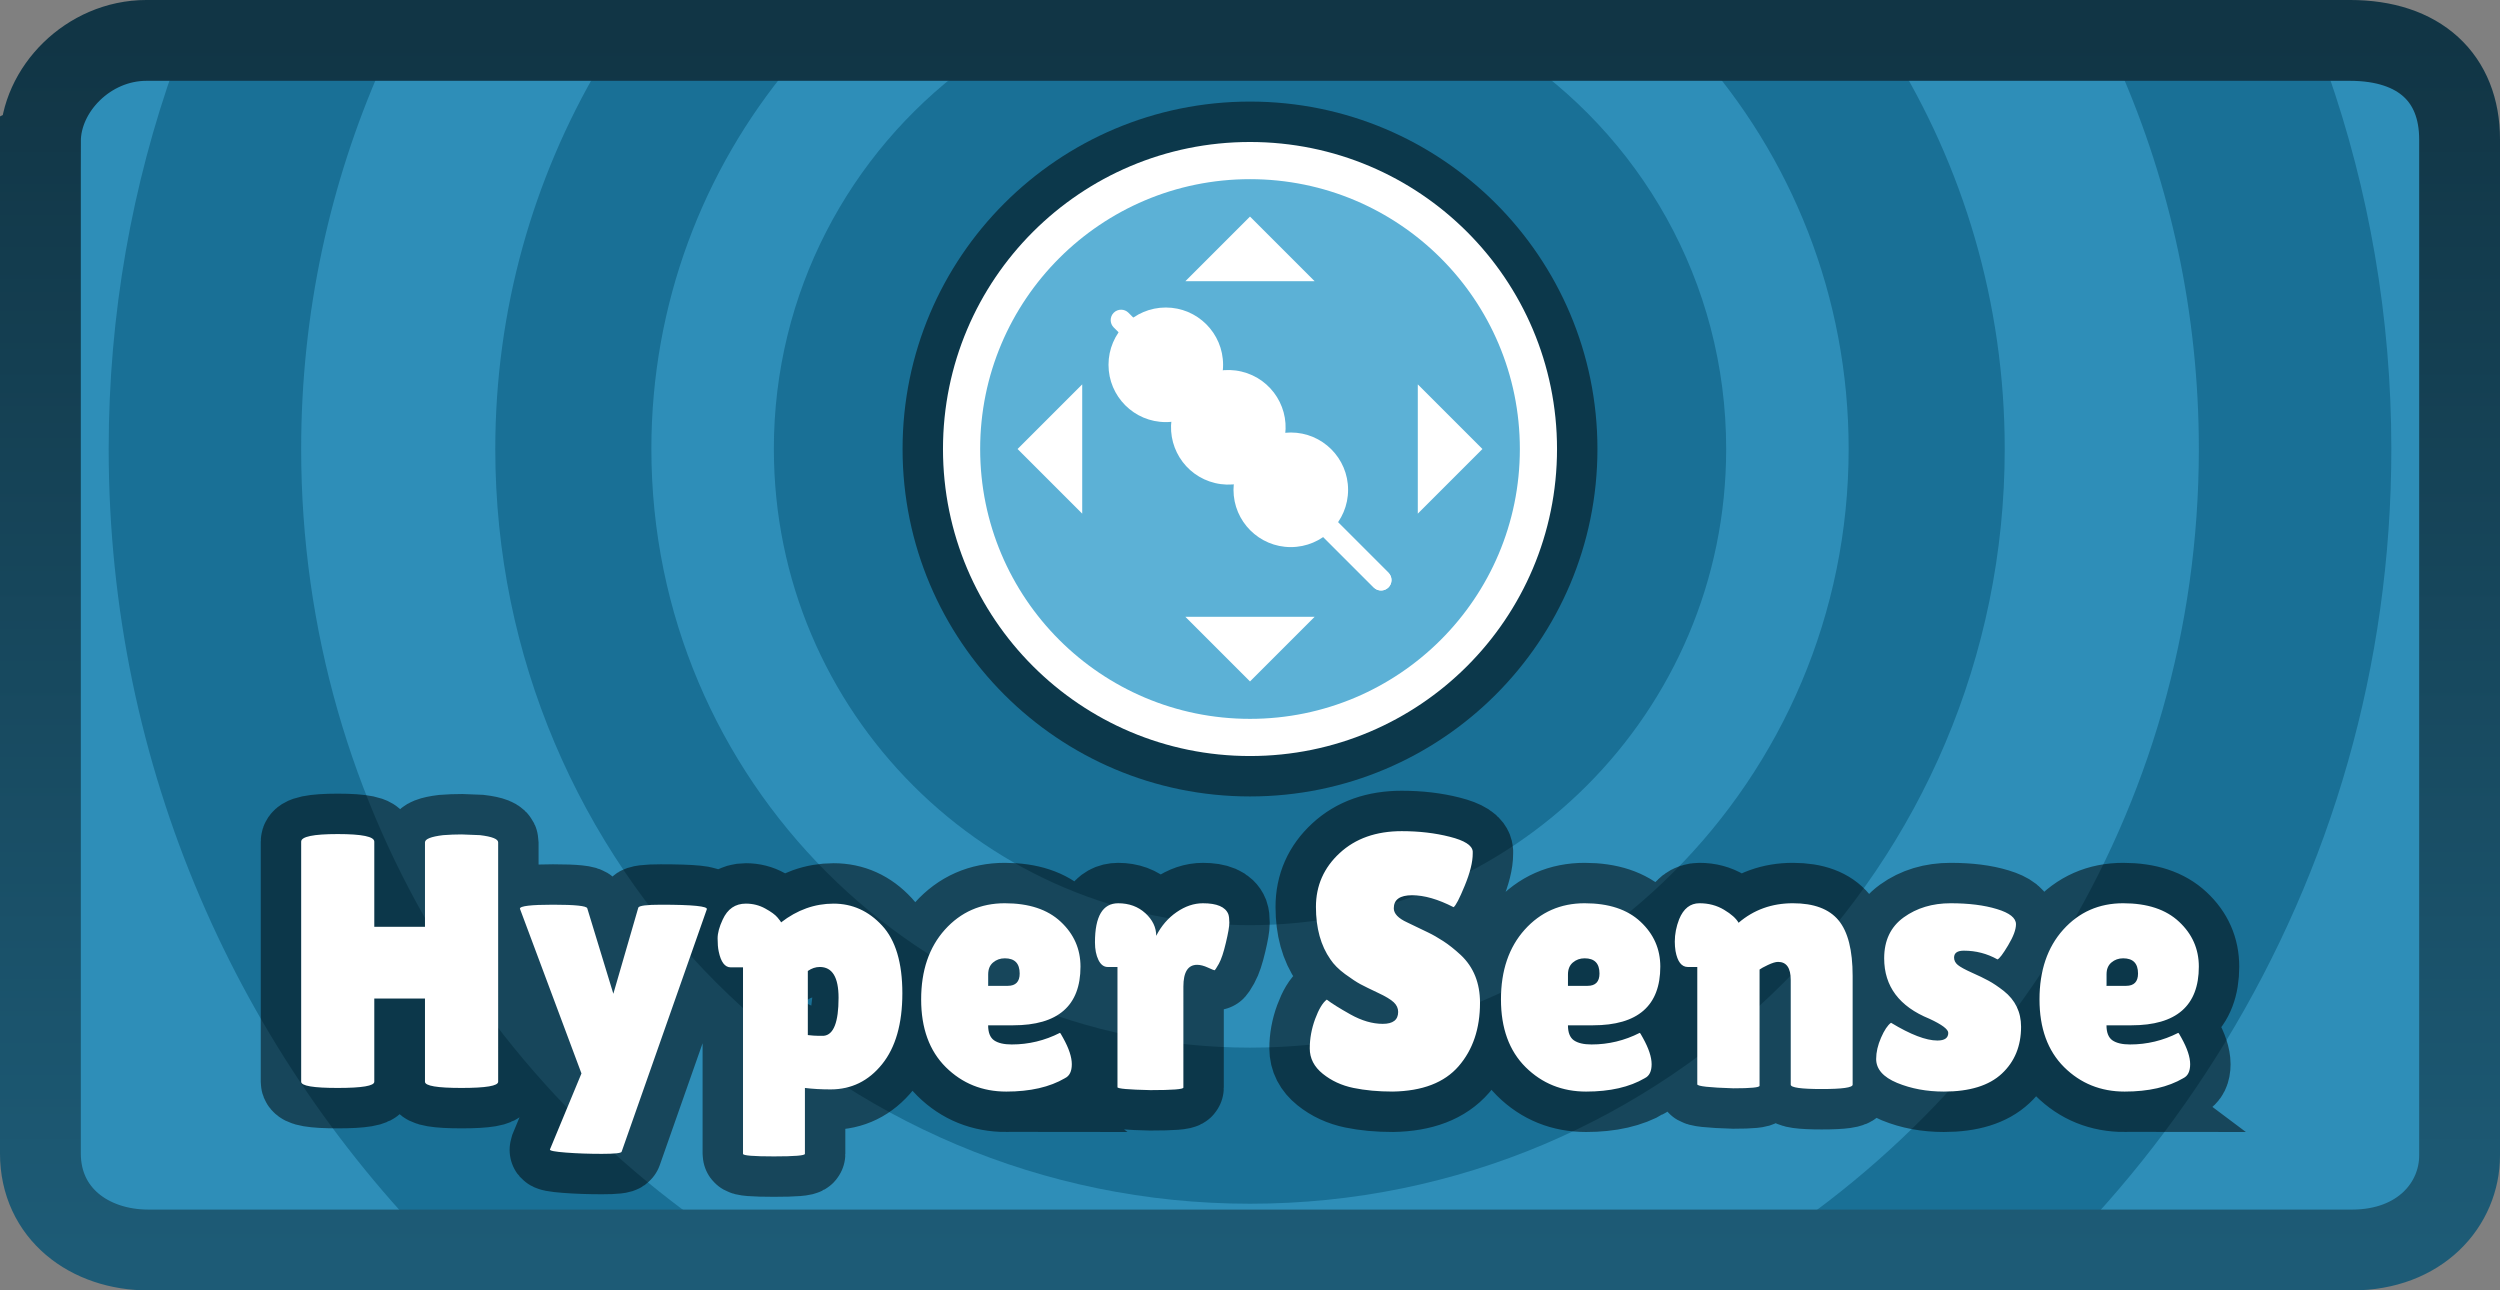 <svg version="1.1" xmlns="http://www.w3.org/2000/svg" xmlns:xlink="http://www.w3.org/1999/xlink" width="309.297" height="159.649" viewBox="0,0,309.297,159.649"><rect x="0" y="0" width="309.297" height="159.649" fill="#808080" stroke="none"/><defs><linearGradient x1="325" y1="-1.796" x2="325" y2="353.249" gradientUnits="userSpaceOnUse" id="color-1"><stop offset="0" stop-color="#000000" stop-opacity="0"/><stop offset="1" stop-color="#000000" stop-opacity="0"/></linearGradient><linearGradient x1="325" y1="34.522" x2="325" y2="316.931" gradientUnits="userSpaceOnUse" id="color-2"><stop offset="0" stop-color="#000000" stop-opacity="0"/><stop offset="1" stop-color="#000000" stop-opacity="0"/></linearGradient><linearGradient x1="325" y1="58.338" x2="325" y2="293.116" gradientUnits="userSpaceOnUse" id="color-3"><stop offset="0" stop-color="#000000" stop-opacity="0"/><stop offset="1" stop-color="#000000" stop-opacity="0"/></linearGradient><linearGradient x1="325" y1="82.354" x2="325" y2="269.1" gradientUnits="userSpaceOnUse" id="color-4"><stop offset="0" stop-color="#000000" stop-opacity="0"/><stop offset="1" stop-color="#000000" stop-opacity="0"/></linearGradient><linearGradient x1="325" y1="101.664" x2="325" y2="249.789" gradientUnits="userSpaceOnUse" id="color-5"><stop offset="0" stop-color="#000000" stop-opacity="0"/><stop offset="1" stop-color="#000000" stop-opacity="0"/></linearGradient><linearGradient x1="325" y1="116.816" x2="325" y2="234.637" gradientUnits="userSpaceOnUse" id="color-6"><stop offset="0" stop-color="#000000" stop-opacity="0"/><stop offset="1" stop-color="#000000" stop-opacity="0"/></linearGradient><linearGradient x1="325" y1="125.176" x2="325" y2="274.824" gradientUnits="userSpaceOnUse" id="color-7"><stop offset="0" stop-color="#113545"/><stop offset="1" stop-color="#1d5b76"/></linearGradient></defs><g transform="translate(-170.351,-120.176)"><g data-paper-data="{&quot;isPaintingLayer&quot;:true}" fill-rule="nonzero" stroke-linejoin="miter" stroke-miterlimit="10" stroke-dasharray="" stroke-dashoffset="0" style="mix-blend-mode: normal"><path d="M179.498,130.948c3.226,-1.041 2.889,-2.526 5.324,-2.646c6.536,-0.321 13.23,0.075 19.778,0.075c22.333,0 44.667,0 67,0c22.855,0 45.753,0.398 68.602,-0.129c8.093,-2.698 16.863,-1.871 25.398,-1.871c15,0 30,0 45,0c5.582,-0.151 11.258,1.282 16.778,1.925c9.194,1.072 18.862,-1.247 28,0c1.362,0.186 2.637,0.822 4,1c4.346,0.568 8.919,-0.559 13.236,0.026c0.989,0.134 1.974,0.26 2.957,0.383c1.029,2.351 -1.311,137.851 -1.679,142.725c-0.927,1.424 -1.873,2.834 -2.839,4.229c-2.55,-1.015 -5.166,-1.811 -7.851,-2.159c-4.21,-0.545 -12.701,-0.786 -16.899,0.138c-1.456,0.321 -2.574,1.567 -4,2c-1.821,0.553 -3.8,-0.268 -5.702,-0.268c-1.021,0 -8.451,-0.013 -8.985,0.049c-2.221,0.256 -4.409,0.76 -6.581,1.286c-1.732,0.419 -3.262,1.616 -5.035,1.794c-3.34,0.336 -7.021,-0.129 -10.398,-0.129c-24,0 -48,0 -72,0c-15,0 -30,0 -45,0c-6.667,0 -13.333,0 -20,0c-2.466,0 -4.957,0.478 -7.398,0.129c-2.528,-0.361 -4.896,-1.464 -7.38,-2.054c-9.728,-0.14 -19.399,-2.027 -29.207,-1.026c-3.136,0.32 -46.528,-4.211 -46.528,-4.211c-2.915,-8.646 0.114,-140.848 1.411,-141.267z" fill="#2e8eb8" stroke="url(#color-1)" stroke-width="0" stroke-linecap="butt"/><path d="M183.796,175.727c0,-16.682 2.893,-32.688 8.204,-47.544c4.207,0.034 8.433,0.194 12.6,0.194c22.333,0 44.667,0 67,0c22.855,0 45.753,0.398 68.602,-0.129c8.093,-2.698 16.863,-1.871 25.398,-1.871c15,0 30,0 45,0c5.582,-0.151 11.258,1.282 16.778,1.925c9.194,1.072 18.862,-1.247 28,0c1.004,0.137 1.961,0.519 2.941,0.781c5.108,14.602 7.885,30.298 7.885,46.643c0,26.882 -7.512,52.01 -20.552,73.399c-6.281,10.302 -13.844,19.737 -22.468,28.082c-0.719,0.16 -1.436,0.331 -2.151,0.504c-1.732,0.419 -3.262,1.616 -5.035,1.794c-3.34,0.336 -7.021,-0.129 -10.398,-0.129c-24,0 -48,0 -72,0c-15,0 -30,0 -45,0c-6.667,0 -13.333,0 -20,0c-2.466,0 -4.957,0.478 -7.398,0.129c-2.528,-0.361 -4.896,-1.464 -7.38,-2.054c-9.304,-0.133 -18.555,-1.865 -27.925,-1.141c-25.989,-25.609 -42.101,-61.215 -42.101,-100.584z" fill="#197096" stroke="url(#color-2)" stroke-width="0" stroke-linecap="butt"/><path d="M207.611,175.727c0,-16.848 3.549,-32.867 9.941,-47.35c18.016,0 36.032,0 54.048,0c22.855,0 45.753,0.398 68.602,-0.129c8.093,-2.698 16.863,-1.871 25.398,-1.871c15,0 30,0 45,0c5.582,-0.151 11.258,1.282 16.778,1.925c1.707,0.199 3.431,0.281 5.165,0.291c6.332,14.426 9.846,30.37 9.846,47.134c0,44.895 -25.203,83.904 -62.233,103.65c-15.519,0 -31.037,0 -46.556,0c-15,0 -30,0 -45,0c-6.252,0 -12.504,0 -18.756,0c-37.03,-19.746 -62.233,-58.755 -62.233,-103.65z" fill="#2e8eb8" stroke="url(#color-3)" stroke-width="0" stroke-linecap="butt"/><path d="M231.627,175.727c0,-17.282 4.695,-33.467 12.879,-47.35c9.031,0 18.063,0 27.094,0c22.855,0 45.753,0.398 68.602,-0.129c8.093,-2.698 16.863,-1.871 25.398,-1.871c12.894,0 25.787,0 38.681,0c8.931,14.318 14.092,31.231 14.092,49.35c0,51.568 -41.805,93.373 -93.373,93.373c-51.568,0 -93.373,-41.805 -93.373,-93.373z" fill="#197096" stroke="url(#color-4)" stroke-width="0" stroke-linecap="butt"/><path d="M250.938,175.727c0,-18.007 6.426,-34.513 17.11,-47.35c1.184,0 2.368,0 3.552,0c22.855,0 45.753,0.398 68.602,-0.129c8.093,-2.698 16.863,-1.871 25.398,-1.871c4.876,0 9.751,0 14.627,0c11.714,13.1 18.836,30.393 18.836,49.35c0,40.904 -33.159,74.062 -74.062,74.062c-40.904,0 -74.062,-33.159 -74.062,-74.062z" fill="#2e8eb8" stroke="url(#color-5)" stroke-width="0" stroke-linecap="butt"/><path d="M266.09,175.727c0,-19.368 9.346,-36.552 23.775,-47.29c16.782,0.087 33.573,0.198 50.338,-0.189c5.392,-1.797 11.084,-2.03 16.807,-1.985c16.191,10.499 26.902,28.731 26.902,49.464c0,32.535 -26.375,58.91 -58.91,58.91c-32.535,0 -58.91,-26.375 -58.91,-58.91z" fill="#197096" stroke="url(#color-6)" stroke-width="0" stroke-linecap="butt"/><path d="M282.016,175.727c0,-23.739 19.245,-42.984 42.984,-42.984c23.739,0 42.984,19.245 42.984,42.984c0,23.739 -19.245,42.984 -42.984,42.984c-23.739,0 -42.984,-19.245 -42.984,-42.984z" fill-opacity="0.502" fill="#000000" stroke="none" stroke-width="0" stroke-linecap="butt"/><path d="M287.016,175.727c0,-20.978 17.006,-37.984 37.984,-37.984c20.978,0 37.984,17.006 37.984,37.984c0,20.978 -17.006,37.984 -37.984,37.984c-20.978,0 -37.984,-17.006 -37.984,-37.984z" fill="#ffffff" stroke="none" stroke-width="0" stroke-linecap="butt"/><path d="M291.615,175.727c0,-18.438 14.947,-33.385 33.385,-33.385c18.438,0 33.385,14.947 33.385,33.385c0,18.438 -14.947,33.385 -33.385,33.385c-18.438,0 -33.385,-14.947 -33.385,-33.385z" fill="#5cb1d6" stroke="none" stroke-width="0" stroke-linecap="butt"/><path d="M341.216,193.232c-0.33,0 -0.659,-0.126 -0.911,-0.377l-32.164,-32.165c-0.503,-0.503 -0.503,-1.319 0,-1.822c0.503,-0.503 1.319,-0.503 1.822,0l32.164,32.164c0.503,0.503 0.503,1.319 0,1.822c-0.252,0.251 -0.582,0.378 -0.911,0.378z" fill="#ffffff" stroke="none" stroke-width="1" stroke-linecap="butt"/><path d="M321.67,165.309c0,3.914 -3.173,7.088 -7.088,7.088c-3.914,0 -7.088,-3.173 -7.088,-7.088c0,-3.914 3.173,-7.088 7.088,-7.088c3.914,0 7.088,3.173 7.088,7.088z" fill="#ffffff" stroke="none" stroke-width="1" stroke-linecap="butt"/><path d="M320.688,179.941c-3.81,-0.9 -6.169,-4.717 -5.269,-8.527c0.9,-3.81 4.717,-6.169 8.527,-5.269c3.81,0.9 6.169,4.717 5.269,8.527c-0.9,3.81 -4.717,6.169 -8.527,5.269z" fill="#ffffff" stroke="none" stroke-width="1" stroke-linecap="butt"/><path d="M337.135,180.773c0,3.914 -3.174,7.089 -7.089,7.089c-3.914,0 -7.088,-3.174 -7.088,-7.089c0,-3.914 3.173,-7.088 7.088,-7.088c3.914,0 7.089,3.174 7.089,7.088z" fill="#ffffff" stroke="none" stroke-width="1" stroke-linecap="butt"/><path d="M341.216,193.232c-0.33,0 -0.659,-0.126 -0.911,-0.377l-7.894,-7.894c-0.504,-0.503 -0.504,-1.319 0,-1.822c0.504,-0.503 1.318,-0.503 1.822,0l7.894,7.894c0.503,0.503 0.503,1.319 0,1.822c-0.252,0.25 -0.582,0.377 -0.911,0.377z" fill="#ffffff" stroke="none" stroke-width="1" stroke-linecap="butt"/><g fill="#ffffff" stroke="#ffffff" stroke-width="1.5" stroke-linecap="butt"><path d="M297.304,175.727l6.187,-6.187v12.374z"/><path d="M331.187,154.217h-12.374l6.187,-6.187z" data-paper-data="{&quot;index&quot;:null}"/><path d="M352.696,175.727l-6.187,6.187v-12.374z" data-paper-data="{&quot;index&quot;:null}"/><path d="M318.813,197.236h12.374l-6.187,6.187z" data-paper-data="{&quot;index&quot;:null}"/></g><path d="M231.983,254.01c0,0.51 -1.51,0.765 -4.531,0.765c-3.016,0 -4.523,-0.255 -4.523,-0.765v-10.299h-6.271v10.299c0,0.51 -1.508,0.765 -4.523,0.765c-3.016,0 -4.523,-0.255 -4.523,-0.765v-29.706c0,-0.625 1.508,-0.938 4.523,-0.938c3.016,0 4.523,0.313 4.523,0.938v10.532h6.271v-10.442c0,-0.415 0.748,-0.713 2.243,-0.893c0.775,-0.06 1.538,-0.09 2.288,-0.09l2.28,0.09c1.495,0.18 2.243,0.478 2.243,0.893zM234.673,232.593c0,-0.325 1.365,-0.488 4.096,-0.488c2.736,0 4.148,0.148 4.238,0.443l3.226,10.577l3.091,-10.667c0.12,-0.235 1.045,-0.353 2.776,-0.353c3.976,0 5.874,0.193 5.694,0.578l-10.532,29.976c-0.03,0.18 -0.845,0.27 -2.445,0.27c-1.595,0 -3.081,-0.052 -4.456,-0.158c-1.37,-0.105 -2.028,-0.233 -1.973,-0.383l3.901,-9.407zM269.934,262.929c0,0.21 -1.278,0.315 -3.833,0.315c-2.55,0 -3.826,-0.105 -3.826,-0.315v-23.074h-1.523c-0.72,0 -1.215,-0.658 -1.485,-1.973c-0.09,-0.415 -0.135,-0.95 -0.135,-1.605c0,-0.66 0.21,-1.438 0.63,-2.333c0.6,-1.315 1.555,-1.973 2.866,-1.973c0.87,0 1.67,0.203 2.4,0.608c0.73,0.4 1.238,0.773 1.523,1.118c0.285,0.34 0.428,0.54 0.428,0.6c2,-1.55 4.166,-2.325 6.496,-2.325c2.33,0 4.331,0.903 6.001,2.708c1.675,1.805 2.513,4.598 2.513,8.379c0,3.781 -0.838,6.709 -2.513,8.784c-1.67,2.075 -3.791,3.113 -6.361,3.113c-1.165,0 -2.225,-0.06 -3.181,-0.18zM271.772,239.809c-0.51,0 -1.003,0.165 -1.478,0.495v7.929c0.505,0.06 0.915,0.09 1.23,0.09c0.315,0 0.563,0 0.743,0c1.22,-0.12 1.83,-1.688 1.83,-4.703c0,-2.54 -0.775,-3.811 -2.325,-3.811zM294.846,255.225c-2.956,0 -5.451,-1.008 -7.486,-3.023c-2.03,-2.02 -3.046,-4.813 -3.046,-8.379c0,-3.571 0.978,-6.446 2.933,-8.627c1.96,-2.18 4.433,-3.271 7.419,-3.271c2.986,0 5.291,0.763 6.916,2.288c1.63,1.52 2.445,3.371 2.445,5.551c0,4.841 -2.778,7.261 -8.334,7.261h-3.091c0,0.895 0.245,1.515 0.735,1.86c0.495,0.34 1.223,0.51 2.183,0.51c2.09,0 4.076,-0.478 5.956,-1.433c0.03,-0.03 0.165,0.18 0.405,0.63c0.715,1.285 1.073,2.368 1.073,3.248c0,0.88 -0.283,1.455 -0.848,1.725c0,0 -4.306,1.658 -7.261,1.658zM296.504,240.62c0,-1.255 -0.613,-1.883 -1.838,-1.883c-0.565,0 -1.05,0.173 -1.455,0.518c-0.405,0.34 -0.608,0.838 -0.608,1.493v1.395h2.423c0.985,0 1.478,-0.508 1.478,-1.523zM316.757,254.73c0,0.21 -1.36,0.315 -4.081,0.315c-2.716,-0.06 -4.073,-0.18 -4.073,-0.36v-14.875h-1.208c-0.48,0 -0.863,-0.29 -1.148,-0.87c-0.285,-0.585 -0.428,-1.31 -0.428,-2.175c0,-3.226 0.958,-4.838 2.873,-4.838c1.345,0 2.465,0.41 3.361,1.23c0.895,0.82 1.343,1.753 1.343,2.798c0.625,-1.225 1.468,-2.203 2.528,-2.933c1.06,-0.73 2.143,-1.095 3.248,-1.095c1.735,0 2.783,0.448 3.143,1.343c0.085,0.24 0.128,0.593 0.128,1.058c0,0.46 -0.143,1.288 -0.428,2.483c-0.28,1.195 -0.57,2.063 -0.87,2.603c-0.3,0.535 -0.48,0.803 -0.54,0.803c-0.055,0 -0.33,-0.113 -0.825,-0.338c-0.495,-0.225 -0.935,-0.338 -1.32,-0.338c-1.135,0 -1.703,0.898 -1.703,2.693zM334.5,243.845c0.565,0.445 1.543,1.058 2.933,1.838c1.39,0.775 2.721,1.163 3.991,1.163c1.27,0 1.905,-0.493 1.905,-1.478c0,-0.45 -0.18,-0.845 -0.54,-1.185c-0.36,-0.345 -1.018,-0.74 -1.973,-1.185c-0.955,-0.45 -1.673,-0.803 -2.153,-1.058c-0.475,-0.255 -1.11,-0.673 -1.905,-1.253c-0.79,-0.585 -1.393,-1.19 -1.808,-1.815c-1.195,-1.705 -1.793,-3.871 -1.793,-6.496c0,-2.631 0.978,-4.848 2.933,-6.654c1.955,-1.81 4.516,-2.716 7.681,-2.716c2.15,0 4.136,0.233 5.956,0.698c1.825,0.46 2.768,1.065 2.828,1.815c0,0.09 0,0.178 0,0.263c0,1.05 -0.33,2.375 -0.99,3.976c-0.655,1.595 -1.115,2.48 -1.38,2.655c-1.915,-0.985 -3.628,-1.478 -5.138,-1.478c-1.505,0 -2.258,0.538 -2.258,1.613c0,0.66 0.553,1.243 1.658,1.748c0.24,0.12 0.583,0.285 1.028,0.495c0.45,0.21 0.965,0.458 1.545,0.743c0.585,0.28 1.213,0.638 1.883,1.073c0.675,0.435 1.4,1.01 2.175,1.725c1.585,1.495 2.378,3.466 2.378,5.911c0,3.196 -0.883,5.811 -2.648,7.846c-1.76,2.03 -4.478,3.076 -8.154,3.136c-1.79,0 -3.411,-0.15 -4.861,-0.45c-1.45,-0.3 -2.713,-0.883 -3.788,-1.748c-1.075,-0.865 -1.613,-1.91 -1.613,-3.136c0,-1.225 0.223,-2.443 0.668,-3.653c0.45,-1.21 0.93,-2.008 1.44,-2.393zM373.842,253.567c-1.885,1.105 -4.306,1.658 -7.261,1.658c-2.956,0 -5.451,-1.008 -7.486,-3.023c-2.03,-2.02 -3.046,-4.813 -3.046,-8.379c0,-3.571 0.978,-6.446 2.933,-8.627c1.96,-2.18 4.433,-3.271 7.419,-3.271c2.986,0 5.291,0.763 6.916,2.288c1.63,1.52 2.445,3.371 2.445,5.551c0,4.841 -2.778,7.261 -8.334,7.261h-3.091c0,0.895 0.245,1.515 0.735,1.86c0.495,0.34 1.223,0.51 2.183,0.51c2.09,0 4.076,-0.478 5.956,-1.433c0.03,-0.03 0.165,0.18 0.405,0.63c0.715,1.285 1.073,2.368 1.073,3.248c0,0.88 -0.283,1.455 -0.848,1.725zM368.238,240.62c0,-1.255 -0.613,-1.883 -1.838,-1.883c-0.565,0 -1.05,0.173 -1.455,0.518c-0.405,0.34 -0.608,0.838 -0.608,1.493v1.395h2.423c0.985,0 1.478,-0.508 1.478,-1.523zM388.041,254.505c0,0.21 -1.075,0.315 -3.226,0.315c-2.986,-0.09 -4.478,-0.255 -4.478,-0.495v-14.515h-1.17c-0.775,0 -1.283,-0.658 -1.523,-1.973c-0.06,-0.385 -0.09,-0.773 -0.09,-1.163c0,-0.925 0.18,-1.85 0.54,-2.776c0.54,-1.315 1.378,-1.973 2.513,-1.973c1.135,0 2.15,0.27 3.046,0.81c0.895,0.535 1.493,1.07 1.793,1.605c1.88,-1.61 4.118,-2.415 6.714,-2.415c2.6,0 4.483,0.703 5.649,2.108c1.165,1.4 1.748,3.698 1.748,6.894v13.443c0,0.36 -1.278,0.54 -3.833,0.54c-2.55,0 -3.826,-0.18 -3.826,-0.54v-12.947c0,-1.495 -0.523,-2.243 -1.568,-2.243c-0.3,0 -0.72,0.128 -1.26,0.383c-0.535,0.255 -0.878,0.443 -1.028,0.563zM404.305,246.711c2.42,1.465 4.333,2.198 5.739,2.198c0.895,0 1.343,-0.315 1.343,-0.945c0,-0.445 -0.778,-1.028 -2.333,-1.748c-3.731,-1.52 -5.596,-4.013 -5.596,-7.479c0,-2.21 0.805,-3.898 2.415,-5.063c1.615,-1.165 3.551,-1.748 5.806,-1.748c2.255,0 4.166,0.24 5.731,0.72c1.57,0.475 2.355,1.1 2.355,1.875c0,0.66 -0.323,1.528 -0.968,2.603c-0.64,1.075 -1.08,1.658 -1.32,1.748c-1.285,-0.72 -2.673,-1.08 -4.163,-1.08c-0.805,0 -1.208,0.285 -1.208,0.855c0,0.355 0.155,0.66 0.465,0.915c0.315,0.255 0.89,0.57 1.725,0.945c0.835,0.37 1.528,0.705 2.078,1.005c0.555,0.3 1.178,0.718 1.868,1.253c1.435,1.135 2.153,2.615 2.153,4.441c0,2.385 -0.793,4.318 -2.378,5.799c-1.585,1.48 -3.976,2.22 -7.171,2.22c-2.12,0 -4.048,-0.358 -5.784,-1.073c-1.73,-0.72 -2.595,-1.708 -2.595,-2.963c0,-0.835 0.203,-1.715 0.608,-2.64c0.405,-0.925 0.815,-1.538 1.23,-1.838zM433.207,255.225c-2.956,0 -5.451,-1.008 -7.486,-3.023c-2.03,-2.02 -3.046,-4.813 -3.046,-8.379c0,-3.571 0.978,-6.446 2.933,-8.627c1.96,-2.18 4.433,-3.271 7.419,-3.271c2.986,0 5.291,0.763 6.916,2.288c1.63,1.52 2.445,3.371 2.445,5.551c0,4.841 -2.778,7.261 -8.334,7.261h-3.091c0,0.895 0.245,1.515 0.735,1.86c0.495,0.34 1.223,0.51 2.183,0.51c2.09,0 4.076,-0.478 5.956,-1.433c0.03,-0.03 0.165,0.18 0.405,0.63c0.715,1.285 1.073,2.368 1.073,3.248c0,0.88 -0.283,1.455 -0.848,1.725c0,0 -4.306,1.658 -7.261,1.658zM434.865,240.62c0,-1.255 -0.613,-1.883 -1.838,-1.883c-0.565,0 -1.05,0.173 -1.455,0.518c-0.405,0.34 -0.608,0.838 -0.608,1.493v1.395h2.423c0.985,0 1.478,-0.508 1.478,-1.523z" fill="none" stroke-opacity="0.506" stroke="#000000" stroke-width="10" stroke-linecap="square"/><path d="M231.983,254.01c0,0.51 -1.51,0.765 -4.531,0.765c-3.016,0 -4.523,-0.255 -4.523,-0.765v-10.299h-6.271v10.299c0,0.51 -1.508,0.765 -4.523,0.765c-3.016,0 -4.523,-0.255 -4.523,-0.765v-29.706c0,-0.625 1.508,-0.938 4.523,-0.938c3.016,0 4.523,0.313 4.523,0.938v10.532h6.271v-10.442c0,-0.415 0.748,-0.713 2.243,-0.893c0.775,-0.06 1.538,-0.09 2.288,-0.09l2.28,0.09c1.495,0.18 2.243,0.478 2.243,0.893zM234.673,232.593c0,-0.325 1.365,-0.488 4.096,-0.488c2.736,0 4.148,0.148 4.238,0.443l3.226,10.577l3.091,-10.667c0.12,-0.235 1.045,-0.353 2.776,-0.353c3.976,0 5.874,0.193 5.694,0.578l-10.532,29.976c-0.03,0.18 -0.845,0.27 -2.445,0.27c-1.595,0 -3.081,-0.052 -4.456,-0.158c-1.37,-0.105 -2.028,-0.233 -1.973,-0.383l3.901,-9.407zM269.934,262.929c0,0.21 -1.278,0.315 -3.833,0.315c-2.55,0 -3.826,-0.105 -3.826,-0.315v-23.074h-1.523c-0.72,0 -1.215,-0.658 -1.485,-1.973c-0.09,-0.415 -0.135,-0.95 -0.135,-1.605c0,-0.66 0.21,-1.438 0.63,-2.333c0.6,-1.315 1.555,-1.973 2.866,-1.973c0.87,0 1.67,0.203 2.4,0.608c0.73,0.4 1.238,0.773 1.523,1.118c0.285,0.34 0.428,0.54 0.428,0.6c2,-1.55 4.166,-2.325 6.496,-2.325c2.33,0 4.331,0.903 6.001,2.708c1.675,1.805 2.513,4.598 2.513,8.379c0,3.781 -0.838,6.709 -2.513,8.784c-1.67,2.075 -3.791,3.113 -6.361,3.113c-1.165,0 -2.225,-0.06 -3.181,-0.18zM271.772,239.809c-0.51,0 -1.003,0.165 -1.478,0.495v7.929c0.505,0.06 0.915,0.09 1.23,0.09c0.315,0 0.563,0 0.743,0c1.22,-0.12 1.83,-1.688 1.83,-4.703c0,-2.54 -0.775,-3.811 -2.325,-3.811zM302.108,253.567c-1.885,1.105 -4.306,1.658 -7.261,1.658c-2.956,0 -5.451,-1.008 -7.486,-3.023c-2.03,-2.02 -3.046,-4.813 -3.046,-8.379c0,-3.571 0.978,-6.446 2.933,-8.627c1.96,-2.18 4.433,-3.271 7.419,-3.271c2.986,0 5.291,0.763 6.916,2.288c1.63,1.52 2.445,3.371 2.445,5.551c0,4.841 -2.778,7.261 -8.334,7.261h-3.091c0,0.895 0.245,1.515 0.735,1.86c0.495,0.34 1.223,0.51 2.183,0.51c2.09,0 4.076,-0.478 5.956,-1.433c0.03,-0.03 0.165,0.18 0.405,0.63c0.715,1.285 1.073,2.368 1.073,3.248c0,0.88 -0.283,1.455 -0.848,1.725zM296.504,240.62c0,-1.255 -0.613,-1.883 -1.838,-1.883c-0.565,0 -1.05,0.173 -1.455,0.518c-0.405,0.34 -0.608,0.838 -0.608,1.493v1.395h2.423c0.985,0 1.478,-0.508 1.478,-1.523zM316.757,254.73c0,0.21 -1.36,0.315 -4.081,0.315c-2.716,-0.06 -4.073,-0.18 -4.073,-0.36v-14.875h-1.208c-0.48,0 -0.863,-0.29 -1.148,-0.87c-0.285,-0.585 -0.428,-1.31 -0.428,-2.175c0,-3.226 0.958,-4.838 2.873,-4.838c1.345,0 2.465,0.41 3.361,1.23c0.895,0.82 1.343,1.753 1.343,2.798c0.625,-1.225 1.468,-2.203 2.528,-2.933c1.06,-0.73 2.143,-1.095 3.248,-1.095c1.735,0 2.783,0.448 3.143,1.343c0.085,0.24 0.128,0.593 0.128,1.058c0,0.46 -0.143,1.288 -0.428,2.483c-0.28,1.195 -0.57,2.063 -0.87,2.603c-0.3,0.535 -0.48,0.803 -0.54,0.803c-0.055,0 -0.33,-0.113 -0.825,-0.338c-0.495,-0.225 -0.935,-0.338 -1.32,-0.338c-1.135,0 -1.703,0.898 -1.703,2.693zM334.5,243.845c0.565,0.445 1.543,1.058 2.933,1.838c1.39,0.775 2.721,1.163 3.991,1.163c1.27,0 1.905,-0.493 1.905,-1.478c0,-0.45 -0.18,-0.845 -0.54,-1.185c-0.36,-0.345 -1.018,-0.74 -1.973,-1.185c-0.955,-0.45 -1.673,-0.803 -2.153,-1.058c-0.475,-0.255 -1.11,-0.673 -1.905,-1.253c-0.79,-0.585 -1.393,-1.19 -1.808,-1.815c-1.195,-1.705 -1.793,-3.871 -1.793,-6.496c0,-2.631 0.978,-4.848 2.933,-6.654c1.955,-1.81 4.516,-2.716 7.681,-2.716c2.15,0 4.136,0.233 5.956,0.698c1.825,0.46 2.768,1.065 2.828,1.815c0,0.09 0,0.178 0,0.263c0,1.05 -0.33,2.375 -0.99,3.976c-0.655,1.595 -1.115,2.48 -1.38,2.655c-1.915,-0.985 -3.628,-1.478 -5.138,-1.478c-1.505,0 -2.258,0.538 -2.258,1.613c0,0.66 0.553,1.243 1.658,1.748c0.24,0.12 0.583,0.285 1.028,0.495c0.45,0.21 0.965,0.458 1.545,0.743c0.585,0.28 1.213,0.638 1.883,1.073c0.675,0.435 1.4,1.01 2.175,1.725c1.585,1.495 2.378,3.466 2.378,5.911c0,3.196 -0.883,5.811 -2.648,7.846c-1.76,2.03 -4.478,3.076 -8.154,3.136c-1.79,0 -3.411,-0.15 -4.861,-0.45c-1.45,-0.3 -2.713,-0.883 -3.788,-1.748c-1.075,-0.865 -1.613,-1.91 -1.613,-3.136c0,-1.225 0.223,-2.443 0.668,-3.653c0.45,-1.21 0.93,-2.008 1.44,-2.393zM373.842,253.567c-1.885,1.105 -4.306,1.658 -7.261,1.658c-2.956,0 -5.451,-1.008 -7.486,-3.023c-2.03,-2.02 -3.046,-4.813 -3.046,-8.379c0,-3.571 0.978,-6.446 2.933,-8.627c1.96,-2.18 4.433,-3.271 7.419,-3.271c2.986,0 5.291,0.763 6.916,2.288c1.63,1.52 2.445,3.371 2.445,5.551c0,4.841 -2.778,7.261 -8.334,7.261h-3.091c0,0.895 0.245,1.515 0.735,1.86c0.495,0.34 1.223,0.51 2.183,0.51c2.09,0 4.076,-0.478 5.956,-1.433c0.03,-0.03 0.165,0.18 0.405,0.63c0.715,1.285 1.073,2.368 1.073,3.248c0,0.88 -0.283,1.455 -0.848,1.725zM368.238,240.62c0,-1.255 -0.613,-1.883 -1.838,-1.883c-0.565,0 -1.05,0.173 -1.455,0.518c-0.405,0.34 -0.608,0.838 -0.608,1.493v1.395h2.423c0.985,0 1.478,-0.508 1.478,-1.523zM388.041,254.505c0,0.21 -1.075,0.315 -3.226,0.315c-2.986,-0.09 -4.478,-0.255 -4.478,-0.495v-14.515h-1.17c-0.775,0 -1.283,-0.658 -1.523,-1.973c-0.06,-0.385 -0.09,-0.773 -0.09,-1.163c0,-0.925 0.18,-1.85 0.54,-2.776c0.54,-1.315 1.378,-1.973 2.513,-1.973c1.135,0 2.15,0.27 3.046,0.81c0.895,0.535 1.493,1.07 1.793,1.605c1.88,-1.61 4.118,-2.415 6.714,-2.415c2.6,0 4.483,0.703 5.649,2.108c1.165,1.4 1.748,3.698 1.748,6.894v13.443c0,0.36 -1.278,0.54 -3.833,0.54c-2.55,0 -3.826,-0.18 -3.826,-0.54v-12.947c0,-1.495 -0.523,-2.243 -1.568,-2.243c-0.3,0 -0.72,0.128 -1.26,0.383c-0.535,0.255 -0.878,0.443 -1.028,0.563zM404.305,246.711c2.42,1.465 4.333,2.198 5.739,2.198c0.895,0 1.343,-0.315 1.343,-0.945c0,-0.445 -0.778,-1.028 -2.333,-1.748c-3.731,-1.52 -5.596,-4.013 -5.596,-7.479c0,-2.21 0.805,-3.898 2.415,-5.063c1.615,-1.165 3.551,-1.748 5.806,-1.748c2.255,0 4.166,0.24 5.731,0.72c1.57,0.475 2.355,1.1 2.355,1.875c0,0.66 -0.323,1.528 -0.968,2.603c-0.64,1.075 -1.08,1.658 -1.32,1.748c-1.285,-0.72 -2.673,-1.08 -4.163,-1.08c-0.805,0 -1.208,0.285 -1.208,0.855c0,0.355 0.155,0.66 0.465,0.915c0.315,0.255 0.89,0.57 1.725,0.945c0.835,0.37 1.528,0.705 2.078,1.005c0.555,0.3 1.178,0.718 1.868,1.253c1.435,1.135 2.153,2.615 2.153,4.441c0,2.385 -0.793,4.318 -2.378,5.799c-1.585,1.48 -3.976,2.22 -7.171,2.22c-2.12,0 -4.048,-0.358 -5.784,-1.073c-1.73,-0.72 -2.595,-1.708 -2.595,-2.963c0,-0.835 0.203,-1.715 0.608,-2.64c0.405,-0.925 0.815,-1.538 1.23,-1.838zM440.469,253.567c-1.885,1.105 -4.306,1.658 -7.261,1.658c-2.956,0 -5.451,-1.008 -7.486,-3.023c-2.03,-2.02 -3.046,-4.813 -3.046,-8.379c0,-3.571 0.978,-6.446 2.933,-8.627c1.96,-2.18 4.433,-3.271 7.419,-3.271c2.986,0 5.291,0.763 6.916,2.288c1.63,1.52 2.445,3.371 2.445,5.551c0,4.841 -2.778,7.261 -8.334,7.261h-3.091c0,0.895 0.245,1.515 0.735,1.86c0.495,0.34 1.223,0.51 2.183,0.51c2.09,0 4.076,-0.478 5.956,-1.433c0.03,-0.03 0.165,0.18 0.405,0.63c0.715,1.285 1.073,2.368 1.073,3.248c0,0.88 -0.283,1.455 -0.848,1.725zM434.865,240.62c0,-1.255 -0.613,-1.883 -1.838,-1.883c-0.565,0 -1.05,0.173 -1.455,0.518c-0.405,0.34 -0.608,0.838 -0.608,1.493v1.395h2.423c0.985,0 1.478,-0.508 1.478,-1.523z" fill="#ffffff" stroke="none" stroke-width="1" stroke-linecap="square"/><path d="M175.351,137.671c0,-6.399 5.915,-12.496 13.119,-12.496c28.933,0 219.728,0 272.61,0c8.614,0 13.568,4.644 13.568,12.246c0,30.592 0,109.092 0,125.705c0,6.04 -4.859,11.698 -13.319,11.698c-52.467,0 -243.426,0 -272.61,0c-7.328,0 -13.369,-4.524 -13.369,-11.947c0,-30.161 0,-108.193 0,-125.206z" data-paper-data="{&quot;index&quot;:null}" fill="none" stroke="url(#color-7)" stroke-width="10" stroke-linecap="butt"/></g></g></svg>
